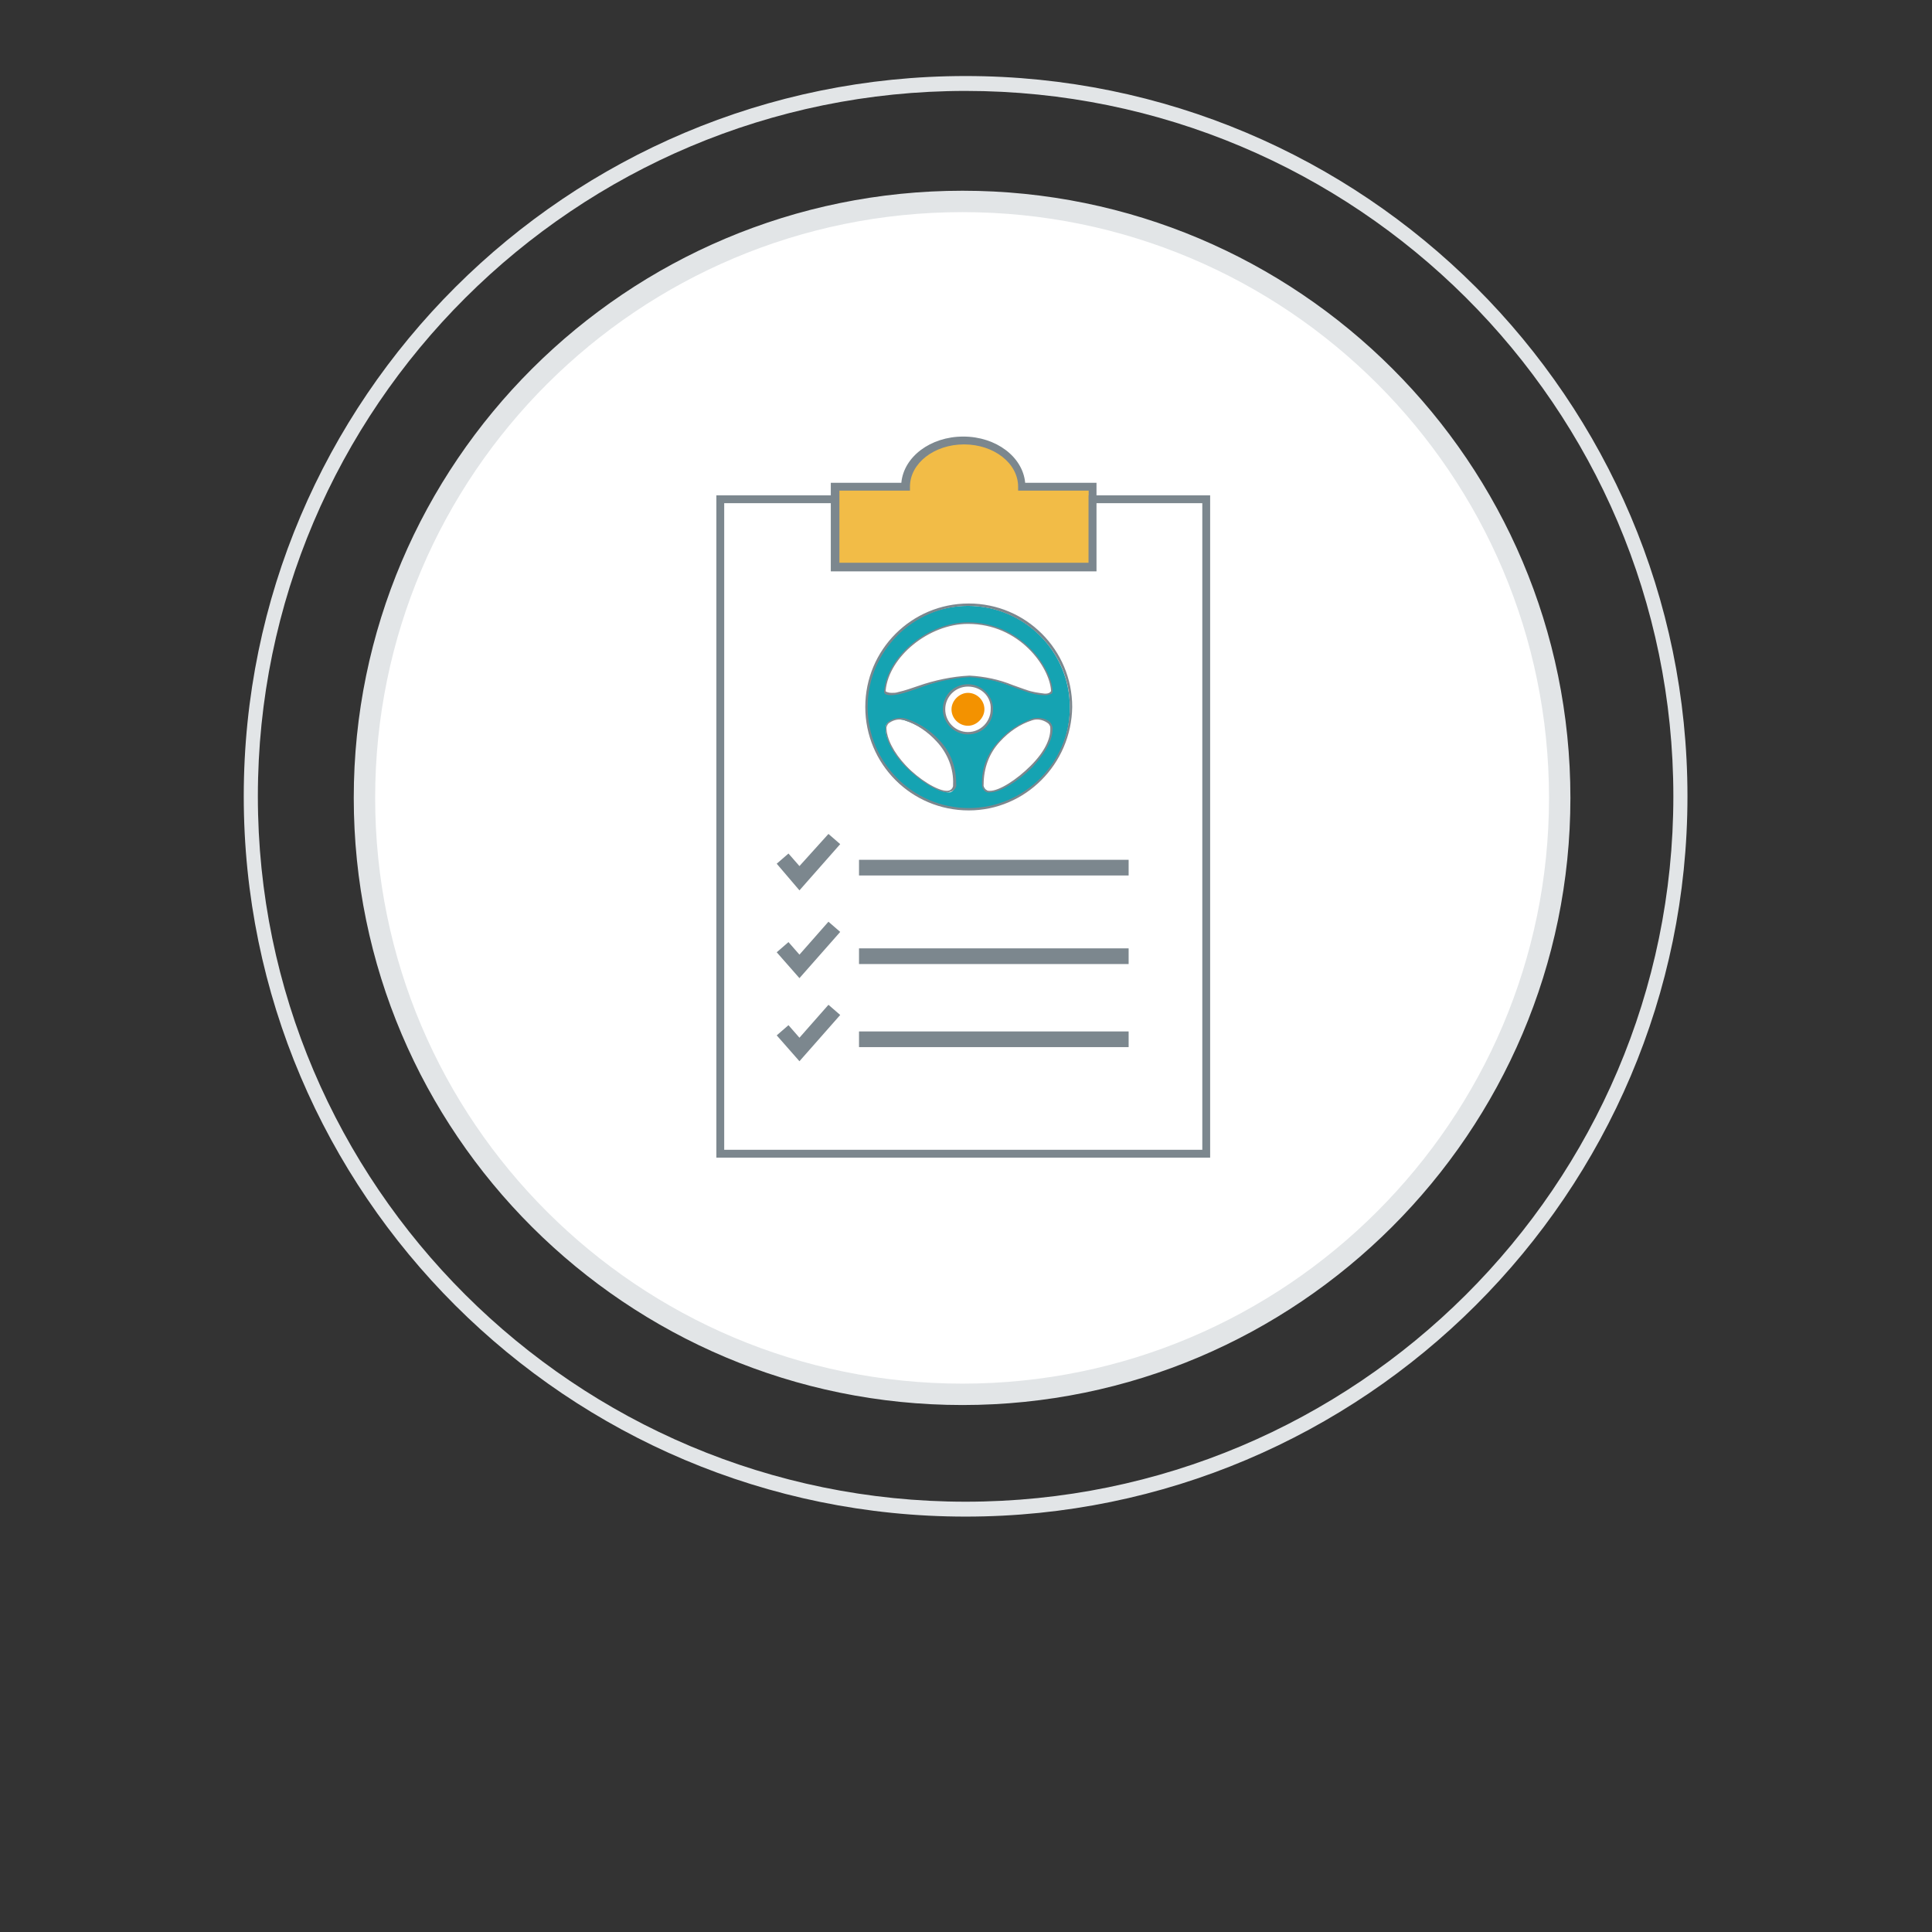 <?xml version="1.0" encoding="utf-8"?>
<svg version="1.1" id="Layer_1" xmlns="http://www.w3.org/2000/svg" x="0" y="0" viewBox="0 0 246.5 246.5" style="enable-background:new 0 0 246.5 246.5;" xml:space="preserve">
  <rect x="0" y="0" width="246.5" height="246.5" fill="#333333" stroke="none"/>
  <style type="text/css">
    .st0{fill:#FFFFFF;stroke:#E2E5E7;stroke-width:2.73;stroke-miterlimit:10;} .st1{fill:#F2BC47;} .st2{fill:#7C878E;} .st3{fill:#FFFFFF;} .st4{fill:#15A3B2;} .st5{fill:#F39200;} .st6{fill:#E2E5E7;}
  </style>
  <path class="st0" d="M122.8,177.9c-42.1,0-76.3-34.1-76.3-76.1c0-42,34.2-76.1,76.3-76.1S199,59.8,199,101.8	C199,143.7,164.8,177.9,122.8,177.9z"/>
  <title>
    WesBank Icons v1_aj
  </title>
  <g>
    <path class="st1" d="M139.4,62.1v10.2h-32.9V62.1h9c0-3.3,3.3-5.9,7.4-5.9s7.4,2.7,7.4,5.9H139.4z"/>
    <path class="st2" d="M139.9,72.8H106V61.6h9c0.3-3.3,3.7-5.9,7.9-5.9c4.2,0,7.6,2.6,7.9,5.9h9.1V72.8z M107,71.8h31.9v-9.2h-9v-0.5 c0-3-3.1-5.4-6.9-5.4s-6.9,2.4-6.9,5.4v0.5h-9V71.8z"/>
  </g>
  <g>
    <path class="st3" d="M153.9 63.7L153.9 147.1 91.9 147.1 91.9 63.7 106.5 63.7 106.5 72.4 139.4 72.4 139.4 63.7z"/>
    <path class="st2" d="M154.4,147.7h-63V63.2H107v8.7h31.9v-8.7h15.5V147.7z M92.4,146.7h61V64.2h-13.5v8.7H106v-8.7H92.4V146.7z"/>
  </g>
  <g>
    <path class="st2" d="M102 113.6L99.1 110.2 100.6 108.9 102 110.5 105.7 106.4 107.2 107.7z"/>
  </g>
  <path class="st2" d="M109.6 109.7H144V111.7H109.6z"/>
  <g>
    <path class="st2" d="M102 124.8L99.1 121.5 100.6 120.2 102 121.8 105.7 117.6 107.2 118.9z"/>
  </g>
  <path class="st2" d="M109.6 121H144V123H109.6z"/>
  <g>
    <path class="st2" d="M102 135.4L99.1 132.1 100.6 130.8 102 132.4 105.7 128.2 107.2 129.5z"/>
  </g>
  <path class="st2" d="M109.6 131.6H144V133.6H109.6z"/>
  <g>
    <path class="st4" d="M113,92.8c0-0.6,0.9-1.3,2.4-0.9c1.6,0.5,3,1.4,4.2,2.7c1.5,1.5,2.2,3.5,2.2,5.6c0.1,0.4-0.2,0.8-0.6,0.9 c-0.1,0-0.2,0-0.2,0l0,0C118.6,101,112.9,96.3,113,92.8z M125.4,100.1c-0.1-2.1,0.7-4.1,2.2-5.6c1.1-1.2,2.6-2.2,4.2-2.7 c1.5-0.3,2.4,0.4,2.4,1c0.1,3.6-5.6,8.2-7.8,8.2c-0.4,0-0.8-0.3-0.9-0.7C125.4,100.2,125.4,100.1,125.4,100.1L125.4,100.1z M120.5,90.5c0-1.7,1.3-3,3-3s3,1.3,3,3s-1.3,3-3,3C121.8,93.5,120.5,92.2,120.5,90.5L120.5,90.5z M112.9,88.1 c0.4-4.3,5.4-8.6,10.6-8.6c6.8,0,10.5,5.7,10.7,8.6c0,0.4-0.4,0.5-0.9,0.5c-0.9-0.1-1.8-0.2-2.7-0.6c-1.8-0.5-4.4-1.7-6.9-1.7 c-3.5,0-7,1.8-9.1,2.2c-0.2,0-0.5,0.1-0.8,0.1C113.3,88.6,112.9,88.5,112.9,88.1L112.9,88.1z M110.5,90.3c0,7.2,5.8,13,13,13 c7.2,0,13-5.8,13-13s-5.8-13-13-13l0,0C116.3,77.3,110.5,83.1,110.5,90.3L110.5,90.3z"/>
  </g>
  <path class="st2" d="M123.6,103.4c-7.3,0-13.2-5.9-13.2-13.2s5.9-13.2,13.2-13.2c7.3,0,13.2,5.9,13.2,13.2	C136.7,97.5,130.8,103.4,123.6,103.4z M123.6,77.3c-7.1,0-12.9,5.8-12.9,12.9c0,7.1,5.8,12.9,12.9,12.9s12.9-5.8,12.9-12.9	C136.5,83.1,130.7,77.4,123.6,77.3z M120.9,101.1c-1.2,0-3.5-1.4-5.3-3.2c-1-1-2.7-3.1-2.6-5.1l0,0c0-0.3,0.2-0.6,0.5-0.8	c0.6-0.4,1.4-0.5,2.1-0.3c1.6,0.5,3.1,1.5,4.2,2.7c1.5,1.5,2.2,3.5,2.2,5.6c0.1,0.5-0.3,0.9-0.7,1	C121,101.1,120.9,101.1,120.9,101.1L120.9,101.1z M113.1,92.8c0,1.4,0.9,3.2,2.5,4.9s4,3.2,5.2,3.2l0,0c0.4,0,0.7-0.2,0.8-0.6	c0-0.1,0-0.1,0-0.2c0.1-2-0.7-4-2.1-5.5c-1.1-1.2-2.5-2.2-4.1-2.7c-0.6-0.2-1.3-0.1-1.9,0.3C113.3,92.3,113.2,92.5,113.1,92.8z M126.3,101.1c-0.5,0.1-0.9-0.3-1-0.8c0-0.1,0-0.1,0-0.2l0,0c-0.1-2.1,0.7-4.1,2.2-5.6c1.1-1.3,2.6-2.2,4.2-2.8	c0.7-0.2,1.5-0.1,2.1,0.3c0.3,0.2,0.4,0.5,0.5,0.8c0.1,2-1.6,4-2.6,5.1C129.9,99.7,127.6,101.1,126.3,101.1z M125.5,100.1	c-0.1,0.4,0.2,0.7,0.6,0.8c0.1,0,0.1,0,0.2,0c1.2,0,3.4-1.4,5.2-3.2s2.6-3.5,2.5-4.9c0-0.2-0.2-0.5-0.4-0.6	c-0.6-0.4-1.3-0.5-1.9-0.3c-1.6,0.5-3,1.5-4.1,2.7C126.2,96.1,125.5,98,125.5,100.1L125.5,100.1z M123.5,93.7	c-1.7,0-3.2-1.4-3.2-3.2s1.4-3.2,3.2-3.2c1.7,0,3.2,1.4,3.2,3.2C126.7,92.3,125.3,93.7,123.5,93.7L123.5,93.7z M123.5,87.6	c-1.6,0-2.9,1.3-2.9,2.9c0,1.6,1.3,2.9,2.9,2.9c1.6,0,2.9-1.3,2.9-2.9C126.5,88.9,125.2,87.6,123.5,87.6	C123.6,87.6,123.6,87.6,123.5,87.6L123.5,87.6z M133.4,88.7h-0.1c-0.8,0-1.7-0.2-2.5-0.5c-0.1,0-0.2-0.1-0.3-0.1l-1.4-0.5	c-1.7-0.7-3.6-1.1-5.4-1.2c-2.2,0.1-4.4,0.6-6.5,1.4c-0.9,0.3-1.7,0.6-2.6,0.8c-0.3,0-0.5,0.1-0.8,0.1c-0.3,0-0.7,0-0.9-0.2	c-0.1-0.1-0.1-0.2-0.1-0.3c0.4-4.5,5.6-8.8,10.7-8.8c6.7,0,10.6,5.7,10.8,8.7c0,0.1,0,0.3-0.1,0.4C134,88.6,133.7,88.7,133.4,88.7	L133.4,88.7z M123.7,86.2c1.9,0.1,3.8,0.5,5.5,1.2l1.4,0.5l0.3,0.1c0.8,0.3,1.6,0.4,2.4,0.5c0.2,0,0.5,0,0.7-0.2	c0.1-0.1,0.1-0.1,0.1-0.2c-0.2-3-4-8.5-10.6-8.5c-5,0-10.1,4.2-10.5,8.5l0,0c0,0.1,0,0.1,0,0.1s0.2,0.2,0.8,0.2c0.3,0,0.5,0,0.8-0.1	c0.9-0.2,1.7-0.5,2.6-0.8C119.2,86.8,121.5,86.3,123.7,86.2L123.7,86.2z"/>
  <g>
    <path class="st5" d="M121.4,90.5c0,1.2,1,2.1,2.1,2.1s2.1-1,2.1-2.1c0-1.2-1-2.1-2.1-2.1h0C122.4,88.4,121.4,89.4,121.4,90.5z"/>
  </g>
  <g>
    <path class="st6" d="M123.2,193.5c-50.8,0-92.1-41.2-92.1-91.9c0-50.7,41.3-91.9,92.1-91.9c50.8,0,92.1,41.2,92.1,91.9 C215.3,152.2,174,193.5,123.2,193.5z M123.2,11.6c-49.8,0-90.3,40.4-90.3,90c0,49.6,40.5,90,90.3,90s90.3-40.4,90.3-90 C213.5,51.9,173,11.6,123.2,11.6z"/>
  </g>
</svg>
